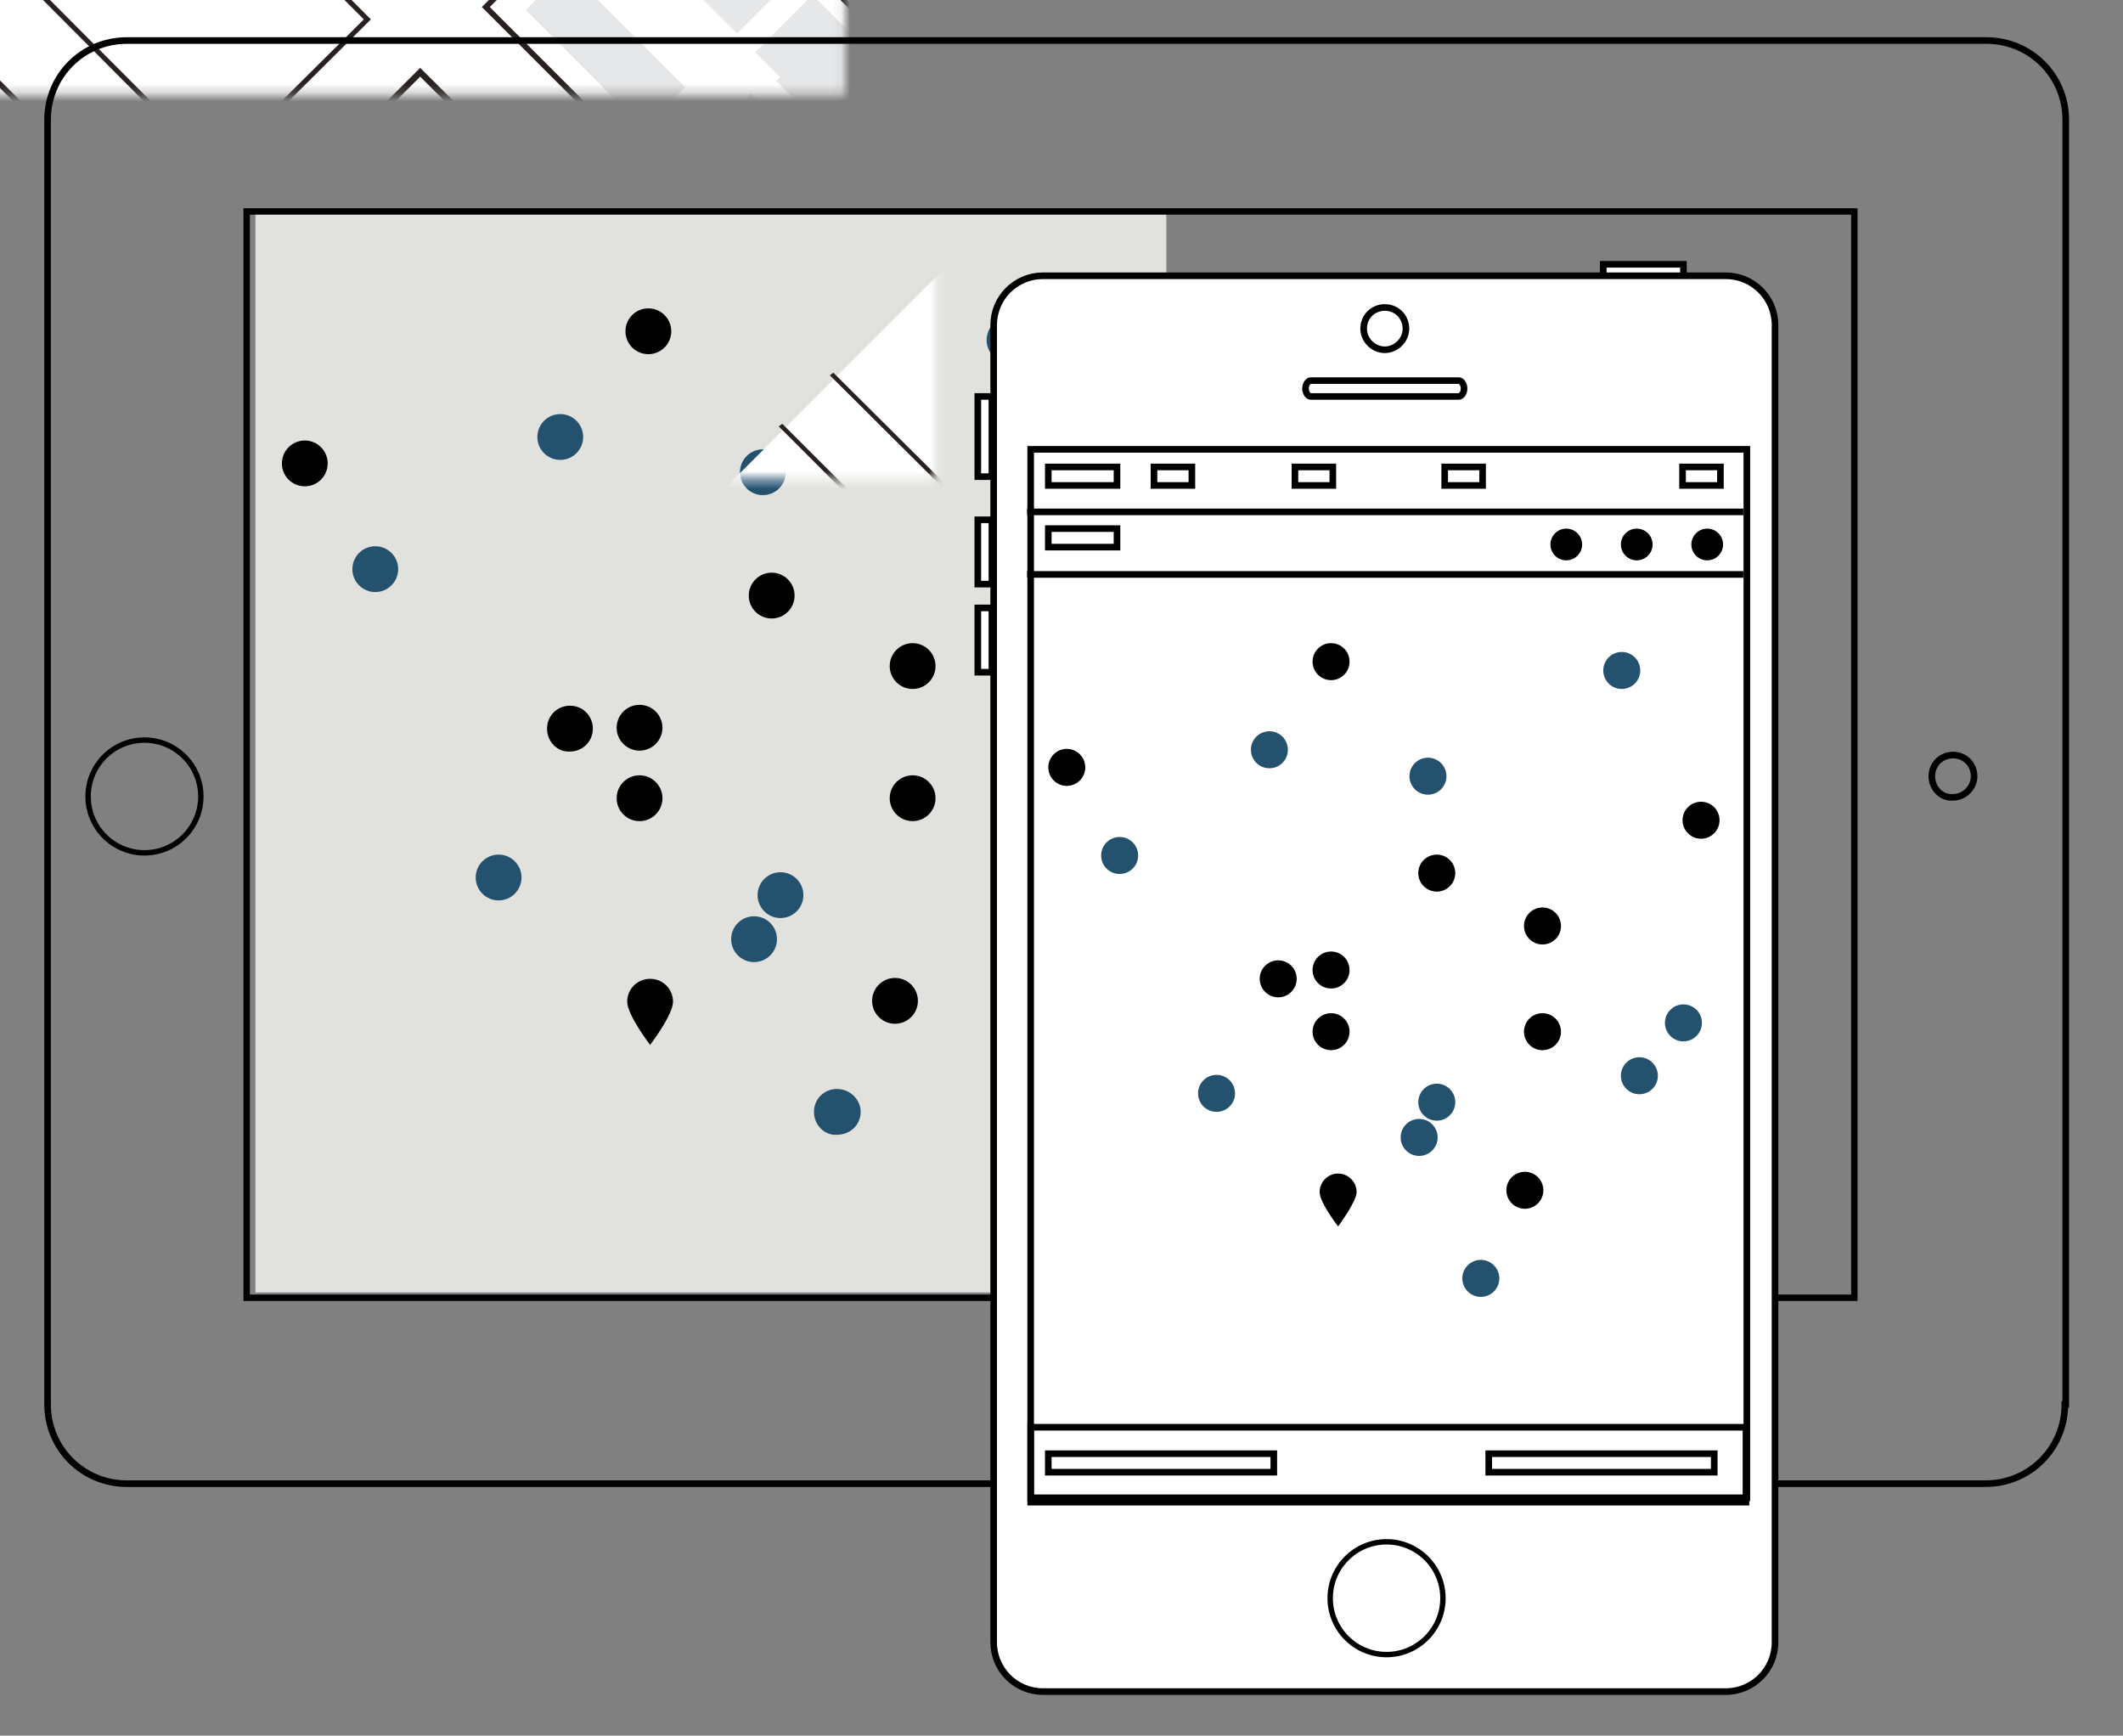 <svg width="241px" height="197px" viewBox="0 0 241 197" version="1.1" xmlns="http://www.w3.org/2000/svg" xmlns:xlink="http://www.w3.org/1999/xlink"><rect x="0" y="0" width="241" height="197" fill="#808080" stroke="none"/><title>app-icon-mobile</title><desc>Created with Sketch.</desc><defs><rect id="a" x="0" y="0" width="182.9" height="122.7"/><rect id="c" x="0" y="0" width="81.2" height="96.4"/></defs><g stroke="none" stroke-width="1" fill="none" fill-rule="evenodd"><g id="Group" transform="translate(5 5)"><g transform="translate(23 19)"><rect id="Rectangle-path" fill="#E1E1DE" x="1" y="0" width="103.4" height="122.7"/><g id="Clipped"><mask id="b" fill="#fff"><use xlink:href="#a"/></mask><g/><g transform="translate(-115 -136)" id="Group" mask="url(#b)"><g id="Group" stroke="none" stroke-width="1" fill="none" fill-rule="evenodd" transform="translate(0 48)"><rect id="Rectangle-path" fill="#fff" transform="rotate(225 152.708 152.651)" x="41.709" y="47.152" width="221.798" height="210.498"/><g transform="translate(39 35)" fill="#28211F"><rect id="Rectangle-path" transform="rotate(44.87 153.757 226.707)" x="153.757" y="225.707" width="0.3" height="2.3"/><rect id="Rectangle-path" transform="rotate(44.716 152.005 224.648)" x="152.005" y="223.648" width="0.3" height="2.3"/><rect id="Rectangle-path" transform="rotate(45 150.866 223.251)" x="150.866" y="222.251" width="0.3" height="2.3"/><rect id="Rectangle-path" transform="rotate(44.87 149.083 221.179)" x="149.083" y="220.179" width="0.3" height="2.3"/><rect id="Rectangle-path" transform="rotate(44.854 147.254 219.089)" x="147.254" y="218.089" width="0.3" height="2.3"/><rect id="Rectangle-path" transform="rotate(44.87 145.45 217.008)" x="145.45" y="216.008" width="0.3" height="2.3"/><rect id="Rectangle-path" transform="rotate(45.284 142.932 215.635)" x="142.932" y="214.635" width="0.3" height="2.3"/><rect id="Rectangle-path" transform="rotate(45.146 141.895 214.277)" x="141.895" y="213.277" width="0.3" height="2.3"/><rect id="Rectangle-path" transform="rotate(44.984 140.079 212.19)" x="140.079" y="211.19" width="0.3" height="2.3"/><rect id="Rectangle-path" transform="rotate(45.446 138.235 210.117)" x="138.235" y="209.117" width="0.3" height="2.3"/><rect id="Rectangle-path" transform="rotate(45.016 136.443 208.019)" x="136.443" y="207.019" width="0.3" height="2.3"/><rect id="Rectangle-path" transform="rotate(45.284 133.924 206.648)" x="133.924" y="205.648" width="0.3" height="2.3"/><rect id="Rectangle-path" transform="rotate(45.13 132.153 204.571)" x="132.153" y="203.571" width="0.3" height="2.3"/><rect id="Rectangle-path" transform="rotate(44.87 131.042 203.195)" x="131.042" y="202.195" width="0.3" height="2.3"/><rect id="Rectangle-path" transform="rotate(45.275 129.271 201.131)" x="129.271" y="200.13" width="0.3" height="2.3"/><rect id="Rectangle-path" transform="rotate(45.3 127.433 199.039)" x="127.433" y="198.039" width="0.3" height="2.3"/><rect id="Rectangle-path" transform="rotate(44.854 124.9 197.654)" x="124.9" y="196.654" width="0.3" height="2.3"/><rect id="Rectangle-path" transform="rotate(45 123.123 195.577)" x="123.123" y="194.577" width="0.3" height="2.3"/><rect id="Rectangle-path" transform="rotate(45.284 122.004 194.205)" x="122.004" y="193.205" width="0.3" height="2.3"/><rect id="Rectangle-path" transform="rotate(45.284 120.187 192.12)" x="120.187" y="191.12" width="0.3" height="2.3"/><rect id="Rectangle-path" transform="rotate(44.854 118.427 190.045)" x="118.427" y="189.045" width="0.3" height="2.3"/><rect id="Rectangle-path" transform="rotate(44.984 115.919 188.671)" x="115.919" y="187.671" width="0.3" height="2.3"/><rect id="Rectangle-path" transform="rotate(45.571 114.122 186.574)" x="114.122" y="185.574" width="0.3" height="2.3"/><rect id="Rectangle-path" transform="rotate(45.425 113.021 185.194)" x="113.021" y="184.194" width="0.3" height="2.3"/><rect id="Rectangle-path" transform="rotate(44.854 111.168 183.122)" x="111.168" y="182.122" width="0.3" height="2.3"/><path d="M108.4,182.4 L108.2,182.2 L109.8,180.6 L110,180.8 L108.4,182.4 Z" id="Shape"/><rect id="Rectangle-path" transform="rotate(44.571 106.888 179.695)" x="106.888" y="178.695" width="0.3" height="2.3"/><rect id="Rectangle-path" transform="rotate(45.292 105.096 177.603)" x="105.096" y="176.603" width="0.3" height="2.3"/><rect id="Rectangle-path" transform="rotate(44.984 103.998 176.224)" x="103.998" y="175.224" width="0.3" height="2.3"/><rect id="Rectangle-path" transform="rotate(45.146 102.191 174.144)" x="102.191" y="173.144" width="0.3" height="2.3"/><rect id="Rectangle-path" transform="rotate(44.725 100.352 172.055)" x="100.352" y="171.055" width="0.3" height="2.3"/><rect id="Rectangle-path" transform="rotate(45.292 97.892 170.697)" x="97.892" y="169.697" width="0.3" height="2.3"/><rect id="Rectangle-path" transform="rotate(45 96.062 168.602)" x="96.062" y="167.602" width="0.3" height="2.3"/><rect id="Rectangle-path" transform="rotate(45.146 93.178 165.155)" x="93.178" y="164.155" width="0.3" height="2.3"/><rect id="Rectangle-path" transform="rotate(45.284 95.184 167.121)" x="95.184" y="166.121" width="0.3" height="2.3"/><rect id="Rectangle-path" transform="rotate(45.13 91.376 163.075)" x="91.376" y="162.075" width="0.3" height="2.3"/><rect id="Rectangle-path" transform="rotate(45.591 88.846 161.717)" x="88.846" y="160.717" width="0.3" height="2.3"/><rect id="Rectangle-path" transform="rotate(44.579 87.012 159.619)" x="87.012" y="158.619" width="0.3" height="2.3"/><rect id="Rectangle-path" transform="rotate(44.854 85.929 158.232)" x="85.929" y="157.232" width="0.3" height="2.3"/><rect id="Rectangle-path" transform="rotate(44.716 84.124 156.156)" x="84.124" y="155.156" width="0.3" height="2.3"/><rect id="Rectangle-path" transform="rotate(45.146 82.347 154.08)" x="82.347" y="153.08" width="0.3" height="2.3"/><rect id="Rectangle-path" transform="rotate(45 79.825 152.701)" x="79.825" y="151.701" width="0.3" height="2.3"/><rect id="Rectangle-path" transform="rotate(45 78.021 150.62)" x="78.021" y="149.62" width="0.3" height="2.3"/><rect id="Rectangle-path" transform="rotate(44.87 76.896 149.237)" x="76.896" y="148.237" width="0.3" height="2.3"/><rect id="Rectangle-path" transform="rotate(45.146 75.142 147.173)" x="75.142" y="146.173" width="0.3" height="2.3"/><rect id="Rectangle-path" transform="rotate(45 73.316 145.083)" x="73.316" y="144.083" width="0.3" height="2.3"/><rect id="Rectangle-path" transform="rotate(44.838 70.801 143.711)" x="70.801" y="142.711" width="0.3" height="2.3"/><rect id="Rectangle-path" transform="rotate(45.146 69.017 141.635)" x="69.017" y="140.635" width="0.3" height="2.3"/><rect id="Rectangle-path" transform="rotate(45 67.904 140.254)" x="67.904" y="139.254" width="0.3" height="2.3"/><rect id="Rectangle-path" transform="rotate(45.275 66.118 138.187)" x="66.118" y="137.187" width="0.3" height="2.3"/><rect id="Rectangle-path" transform="rotate(45 64.314 136.098)" x="64.314" y="135.098" width="0.3" height="2.3"/><rect id="Rectangle-path" transform="rotate(45 61.785 134.717)" x="61.785" y="133.717" width="0.3" height="2.3"/><rect id="Rectangle-path" transform="rotate(44.854 59.965 132.633)" x="59.965" y="131.633" width="0.3" height="2.3"/><rect id="Rectangle-path" transform="rotate(44.854 58.869 131.257)" x="58.869" y="130.257" width="0.3" height="2.3"/><rect id="Rectangle-path" transform="rotate(45.138 57.053 129.174)" x="57.053" y="128.174" width="0.3" height="2.3"/><rect id="Rectangle-path" transform="rotate(44.575 55.274 127.076)" x="55.274" y="126.076" width="0.3" height="2.3"/><rect id="Rectangle-path" transform="rotate(45.146 53.467 125.019)" x="53.467" y="124.019" width="0.3" height="2.3"/><rect id="Rectangle-path" transform="rotate(45 50.976 123.65)" x="50.976" y="122.65" width="0.3" height="2.3"/><rect id="Rectangle-path" transform="rotate(45.146 49.12 121.582)" x="49.12" y="120.582" width="0.3" height="2.3"/><rect id="Rectangle-path" transform="rotate(45.13 48.039 120.215)" x="48.039" y="119.215" width="0.3" height="2.3"/><path d="M212.3,139.3 L179.5,106.6 L190.5,95.6 L190.9,96 L180.3,106.6 L212.3,138.5 L222.9,127.9 L223.3,128.3 L212.3,139.3 Z" id="Shape"/><path d="M187.7,163.9 L155,131.1 L172.6,113.5 L205.4,146.3 L187.7,163.9 L187.7,163.9 Z M155.8,131.1 L187.7,163 L204.4,146.3 L172.5,114.4 L155.8,131.1 L155.8,131.1 Z" id="Shape"/><path d="M149.3,125.5 L116.5,92.7 L134.1,75.1 L166.8,107.9 L149.3,125.5 L149.3,125.5 Z M117.4,92.8 L149.3,124.7 L166,108 L134.1,76 L117.4,92.8 L117.4,92.8 Z" id="Shape"/><path d="M173.9,100.9 L141.1,68.2 L152.1,57.2 L152.5,57.6 L142,68.2 L173.9,100.1 L184.5,89.5 L184.9,89.9 L173.9,100.9 Z" id="Shape"/><path d="M159.4,192.3 L126.6,159.5 L148,138.1 L180.8,170.9 L159.4,192.3 L159.4,192.3 Z M127.4,159.5 L159.3,191.4 L179.8,170.9 L148,139 L127.4,159.5 L127.4,159.5 Z" id="Shape"/><path d="M121,153.9 L94.8,127.7 L94.8,127.6 L91.5,118 L109.7,99.8 L142.5,132.6 L121,153.9 L121,153.9 Z M95.2,127.3 L121,153 L141.5,132.5 L109.6,100.6 L92,118.1 L95.2,127.3 L95.2,127.3 Z" id="Shape"/><path d="M76.1,109 L49.9,82.8 L71.3,61.4 L104.1,94.2 L85.9,112.4 L76.1,109 L76.1,109 Z M50.6,82.7 L76.3,108.4 L85.5,111.6 L103,94.1 L71.1,62.2 L50.6,82.7 L50.6,82.7 Z" id="Shape"/><path d="M135.5,62.6 L102.7,29.8 L113.7,18.8 L114.2,19.2 L103.6,29.8 L135.5,61.7 L146.1,51.1 L146.5,51.5 L135.5,62.6 Z" id="Shape"/><path d="M110.9,87.1 L78.1,54.3 L95.7,36.7 L128.5,69.4 L110.9,87.1 L110.9,87.1 Z M79,54.4 L110.9,86.3 L127.6,69.6 L95.7,37.7 L79,54.4 L79,54.4 Z" id="Shape"/><path d="M230.3,157.4 C226.3,153.3 222.2,149.2 218.1,145.2 L217.9,145 L218.1,144.8 C221.6,141.3 225.3,137.6 228.7,134.2 L229.1,134.6 L218.7,145 L230.7,157 L230.3,157.4 L230.3,157.4 Z" id="Shape"/><path d="M205.8,182 L193.4,169.5 L210.9,152 L223.3,164.4 L222.9,164.8 L210.9,152.8 L194.2,169.5 L206.3,181.6 L205.8,182 Z" id="Shape"/><path d="M177.4,210.3 L165,197.9 L186.4,176.5 L198.8,189 L198.4,189.4 L186.4,177.4 L165.8,197.9 L177.8,209.9 L177.4,210.3 Z" id="Shape"/><path d="M162.4,225.4 L73.1,136.2 L83.9,125.5 L86.7,133.6 L170.4,217.3 L170,217.7 L86.2,133.9 L83.6,126.5 L74,136.2 L162.8,225 L162.4,225.4 Z" id="Shape"/><path d="M67.3,130.7 L5.2,68.5 L5.6,68.1 L67.3,129.9 L77.2,120.1 L69.8,117.5 L12.8,60.5 L13.2,60.1 L70.1,117 L78.2,119.8 L67.3,130.7 Z" id="Shape"/><path d="M44.2,77.1 L19.9,52.8 L20.3,52.4 L44.2,76.3 L64.7,55.7 L41,32 L41.5,31.6 L65.5,55.7 L44.2,77.1 Z" id="Shape"/><path d="M72.5,48.7 L48.5,24.6 L48.9,24.2 L72.5,47.9 L89.3,31.2 L65.7,7.6 L66.1,7.1 L90.1,31.2 L72.5,48.7 Z" id="Shape"/></g><rect id="Rectangle-path" fill="#E6E7E8" transform="rotate(45 188.244 184.551)" x="181.745" y="180.051" width="12.8" height="9.3"/><rect id="Rectangle-path" fill="#E6E7E8" transform="rotate(44.988 167.669 128.565)" x="161.168" y="124.064" width="12.801" height="9.301"/><rect id="Rectangle-path" fill="#E6E7E8" transform="rotate(45 185.091 193.661)" x="174.591" y="191.161" width="20.8" height="4.6"/><rect id="Rectangle-path" fill="#E6E7E8" transform="rotate(45 179.248 198.795)" x="168.749" y="194.795" width="20.8" height="8.2"/><path d="M201.7,209.7 L199.1,212.3 L190.9,204.1 L185.2,209.9 L193.3,218 L199,223.8 L204.8,218 L207.4,215.4 L201.7,209.7 Z" id="Shape" fill="#E6E7E8"/><path d="M222.5,235.2 L219.9,232.6 L228.1,224.4 L222.3,218.6 L214.1,226.8 L208.4,232.5 L214.2,238.3 L216.8,240.9 L222.5,235.2 Z" id="Shape" fill="#E6E7E8"/><path d="M143.2,156.3 L137,150.2 L134.1,153.1 L140.3,159.2 L137.4,162.1 L143.6,168.3 L146.5,165.4 L149.4,162.5 L143.2,156.3 Z" id="Shape" fill="#E6E7E8"/><rect id="Rectangle-path" fill="#E6E7E8" transform="rotate(45 161.81 159.759)" x="159.31" y="153.259" width="5.1" height="13.2"/><rect id="Rectangle-path" fill="#E6E7E8" transform="rotate(45.008 157.859 156.635)" x="153.859" y="150.135" width="8.4" height="13.2"/><rect id="Rectangle-path" fill="#E6E7E8" transform="rotate(45.008 148.82 148.729)" x="141.82" y="141.229" width="13.9" height="14.8"/><rect id="Rectangle-path" fill="#E6E7E8" transform="rotate(45 165.72 164.215)" x="163.22" y="157.715" width="5.1" height="13.2"/><rect id="Rectangle-path" fill="#E6E7E8" transform="rotate(45 155.959 173.716)" x="144.959" y="168.716" width="22.4" height="10.3"/><rect id="Rectangle-path" fill="#E6E7E8" transform="rotate(45.024 171.707 169.797)" x="168.207" y="163.297" width="6.8" height="13.2"/><path d="M121.2,134.4 L127.1,140.3 L124.2,143.2 L118.3,137.3 L115.4,140.2 L109.4,134.2 L112.3,131.3 L115.2,128.4 L121.2,134.4 Z" id="Shape" fill="#E6E7E8"/><rect id="Rectangle-path" fill="#E6E7E8" transform="rotate(224.984 117.461 116.297)" x="114.961" y="109.797" width="4.9" height="13.2"/><rect id="Rectangle-path" fill="#E6E7E8" transform="rotate(224.996 121.974 119.969)" x="117.974" y="113.469" width="8" height="13.201"/><rect id="Rectangle-path" fill="#E6E7E8" transform="rotate(224.992 129.9 128.813)" x="123.401" y="121.313" width="13.4" height="14.8"/><rect id="Rectangle-path" fill="#E6E7E8" transform="rotate(225.016 113.729 111.946)" x="111.229" y="105.446" width="4.9" height="13.2"/><rect id="Rectangle-path" fill="#E6E7E8" transform="rotate(225.008 103.957 121.155)" x="92.957" y="116.155" width="21.5" height="10.3"/><rect id="Rectangle-path" fill="#E6E7E8" transform="rotate(225.012 108.642 106.678)" x="105.142" y="100.178" width="6.5" height="13.201"/><rect id="Rectangle-path" fill="#E6E7E8" transform="rotate(44.992 206.453 200.519)" x="203.953" y="197.02" width="5.1" height="6.6"/><rect id="Rectangle-path" fill="#E6E7E8" transform="rotate(45 211.04 206.103)" x="207.54" y="202.603" width="6.8" height="6.6"/><rect id="Rectangle-path" fill="#E6E7E8" transform="rotate(44.996 153.524 108.853)" x="149.024" y="98.853" width="8.901" height="19.601"/><rect id="Rectangle-path" fill="#E6E7E8" transform="rotate(45.016 152.942 108.559)" x="148.942" y="98.56" width="8.3" height="19.6"/><rect id="Rectangle-path" fill="#E6E7E8" transform="rotate(44.984 173.999 89.318)" x="170.499" y="85.818" width="6.8" height="6.6"/><rect id="Rectangle-path" fill="#E6E7E8" transform="rotate(45 155.586 69.657)" x="146.086" y="66.157" width="19" height="6.6"/><rect id="Rectangle-path" fill="#E6E7E8" transform="rotate(45 172.969 83.816)" x="165.969" y="77.816" width="14" height="11.8"/><rect id="Rectangle-path" fill="#E6E7E8" transform="rotate(45.008 193.974 104.4)" x="186.974" y="98.4" width="14" height="11.8"/><rect id="Rectangle-path" fill="#E6E7E8" transform="rotate(45 211.467 123.011)" x="204.467" y="117.011" width="14" height="11.8"/><rect id="Rectangle-path" fill="#E6E7E8" transform="rotate(45.008 202.839 113.701)" x="195.839" y="110.201" width="14" height="6.6"/><rect id="Rectangle-path" fill="#E6E7E8" transform="rotate(45.008 231.978 142.627)" x="224.978" y="139.127" width="14" height="6.6"/><rect id="Rectangle-path" fill="#E6E7E8" transform="rotate(44.984 249.785 161.143)" x="242.785" y="157.643" width="14" height="6.6"/><path d="M235.1,154.1 L225.2,144.2 L231.6,137.7 L241.6,147.6 L235.1,154.1 Z" id="Shape" fill="#E6E7E8"/><rect id="Rectangle-path" fill="#E6E7E8" transform="rotate(45 245.432 157.355)" x="238.432" y="152.855" width="14" height="9.2"/><rect id="Rectangle-path" fill="#E6E7E8" transform="rotate(45 269.441 181.32)" x="262.441" y="176.82" width="14" height="9.2"/><rect id="Rectangle-path" fill="#E6E7E8" transform="rotate(45 248.26 202.474)" x="241.26" y="192.975" width="14" height="19.2"/><rect id="Rectangle-path" fill="#E6E7E8" transform="rotate(44.992 126.973 90.646)" x="121.973" y="86.646" width="10.4" height="8.1"/><rect id="Rectangle-path" fill="#E6E7E8" transform="rotate(45 145.354 92.824)" x="125.854" y="88.824" width="38.8" height="8.1"/><rect id="Rectangle-path" fill="#E6E7E8" transform="rotate(45 177.188 124.887)" x="166.688" y="120.887" width="20.9" height="8.1"/><rect id="Rectangle-path" fill="#E6E7E8" transform="rotate(45 191.244 138.865)" x="181.745" y="134.865" width="19" height="8.1"/><rect id="Rectangle-path" fill="#E6E7E8" transform="rotate(45 140.14 95.058)" x="133.14" y="85.058" width="13.7" height="19.6"/><rect id="Rectangle-path" fill="#E6E7E8" transform="rotate(45 205.947 169.33)" x="197.947" y="165.33" width="15.8" height="7.9"/><rect id="Rectangle-path" fill="#E6E7E8" transform="rotate(45.008 213.256 161.83)" x="205.256" y="156.33" width="15.8" height="11.2"/><rect id="Rectangle-path" fill="#E6E7E8" transform="rotate(45.008 224.083 170.761)" x="216.583" y="167.261" width="14.7" height="6.8"/><rect id="Rectangle-path" fill="#E6E7E8" transform="rotate(45.012 229.707 185.701)" x="224.707" y="175.701" width="9.601" height="19.601"/><rect id="Rectangle-path" fill="#E6E7E8" transform="rotate(44.992 221.105 186.331)" x="210.605" y="182.831" width="21" height="6.6"/><rect id="Rectangle-path" fill="#E6E7E8" transform="rotate(45.004 183.718 146.156)" x="173.717" y="142.156" width="20.001" height="8.1"/><rect id="Rectangle-path" fill="#E6E7E8" transform="rotate(44.992 168.676 131.157)" x="160.676" y="127.157" width="16.2" height="8.1"/></g><g id="Group" stroke="none" stroke-width="1" fill="none" fill-rule="evenodd" transform="translate(137)"><g id="Shape" fill="#28211F"><path d="M18.9,91.7 L51.6,124.4 L40.6,135.4 L40.2,135 L50.8,124.4 L18.9,92.5 L8.3,103.1 L7.9,102.7 L18.9,91.7 Z" transform="translate(7)"/><path d="M43.4,67.1 L76.2,99.9 L58.6,117.5 L25.8,84.7 L43.4,67.1 L43.4,67.1 Z M75.4,99.9 L43.5,68 L26.8,84.7 L58.7,116.6 L75.4,99.9 L75.4,99.9 Z" transform="translate(7)"/><path d="M81.8,105.5 L114.6,138.3 L97,155.8 L64.2,123 L81.8,105.5 L81.8,105.5 Z M113.8,138.3 L81.9,106.4 L65.2,123.1 L97,155 L113.8,138.3 L113.8,138.3 Z" transform="translate(7)"/><path d="M57.3,130.1 L90,162.8 L79,173.8 L78.6,173.4 L89.2,162.8 L57.3,130.9 L46.7,141.5 L46.3,141.1 L57.3,130.1 Z" transform="translate(7)"/><path d="M110.2,77.2 L136.4,103.4 L136.4,103.5 L139.7,113.1 L121.5,131.3 L88.7,98.5 L110.2,77.2 L110.2,77.2 Z M135.9,103.7 L110.2,78 L89.7,98.5 L121.6,130.4 L139.1,112.9 L135.9,103.7 L135.9,103.7 Z" transform="translate(7)"/><path d="M155.1,122.1 L181.3,148.3 L160,169.7 L127.2,137 L145.4,118.8 L155.1,122.1 L155.1,122.1 Z M180.5,148.3 L154.8,122.6 L145.6,119.4 L128,136.9 L159.9,168.8 L180.5,148.3 L180.5,148.3 Z" transform="translate(7)"/><path d="M95.6,168.5 L128.4,201.2 L117.4,212.2 L117,211.8 L127.6,201.2 L95.6,169.3 L85.1,179.9 L84.6,179.5 L95.6,168.5 Z" transform="translate(7)"/><path d="M120.2,143.9 L152.9,176.6 L135.3,194.2 L102.6,161.5 L120.2,143.9 L120.2,143.9 Z M152.1,176.7 L120.2,144.8 L103.5,161.5 L135.4,193.4 L152.1,176.7 L152.1,176.7 Z" transform="translate(7)"/><path d="M163.8,100.3 L226,162.5 L225.6,162.9 L163.8,101.1 L154,111 L161.3,113.5 L218.4,170.5 L218,171 L161,114 L152.9,111.2 L163.8,100.3 Z" transform="translate(7)"/><path d="M187,154 L211.2,178.2 L210.8,178.6 L187,154.8 L166.4,175.3 L190.1,199 L189.7,199.4 L165.6,175.3 L187,154 Z" transform="translate(7)"/><path d="M158.6,182.3 L182.7,206.4 L182.3,206.8 L158.6,183.1 L141.9,199.9 L165.5,223.5 L165,223.9 L141,199.9 L158.6,182.3 Z" transform="translate(7)"/><path d="M158.3,231.1 L157.9,231.5 C149.9,223.6 141.8,215.5 134,207.7 L123.7,218 L123.3,217.6 C126.7,214.1 130.3,210.5 133.8,207.1 L134,206.9 L134.2,207.1 C142.1,215 150.3,223.2 158.3,231.1 L158.3,231.1 Z" transform="translate(7)"/></g><rect id="Rectangle-path" fill="#E6E7E8" transform="rotate(225 109.803 137.219)" x="103.303" y="132.719" width="12.8" height="9.3"/><path d="M134,109.7 L140.1,115.8 L143,112.9 L136.9,106.8 L139.8,103.9 L133.6,97.7 L130.7,100.6 L127.8,103.5 L134,109.7 Z" id="Shape" fill="#E6E7E8"/><rect id="Rectangle-path" fill="#E6E7E8" transform="rotate(225.008 115.647 106.607)" x="113.147" y="100.107" width="5.1" height="13.2"/><rect id="Rectangle-path" fill="#E6E7E8" transform="rotate(224.992 119.583 109.924)" x="115.583" y="103.424" width="8.4" height="13.2"/><rect id="Rectangle-path" fill="#E6E7E8" transform="rotate(225 128.083 117.324)" x="121.083" y="109.824" width="13.9" height="14.8"/><path d="M155.9,131.6 L150,125.7 L152.9,122.8 L158.8,128.8 L161.7,125.9 L167.7,131.8 L164.8,134.7 L161.9,137.6 L155.9,131.6 Z" id="Shape" fill="#E6E7E8"/><rect id="Rectangle-path" fill="#E6E7E8" transform="rotate(45.032 159.351 149.685)" x="156.851" y="143.185" width="4.9" height="13.2"/><rect id="Rectangle-path" fill="#E6E7E8" transform="rotate(45 156.262 145.806)" x="152.262" y="139.306" width="8" height="13.2"/><rect id="Rectangle-path" fill="#E6E7E8" transform="rotate(45 147.457 136.993)" x="140.957" y="129.493" width="13.4" height="14.8"/><rect id="Rectangle-path" fill="#E6E7E8" transform="rotate(45.016 163.792 153.504)" x="161.293" y="147.004" width="4.9" height="13.2"/><rect id="Rectangle-path" fill="#E6E7E8" transform="rotate(45 173.118 144.178)" x="162.118" y="139.178" width="21.5" height="10.3"/><rect id="Rectangle-path" fill="#E6E7E8" transform="rotate(45 169.595 159.17)" x="166.095" y="152.67" width="6.5" height="13.2"/><rect id="Rectangle-path" fill="#E6E7E8" transform="rotate(224.992 123.263 157.062)" x="118.763" y="147.062" width="8.9" height="19.6"/><rect id="Rectangle-path" fill="#E6E7E8" transform="rotate(224.992 123.845 156.546)" x="119.845" y="146.546" width="8.3" height="19.6"/><rect id="Rectangle-path" fill="#E6E7E8" transform="rotate(225.008 103.016 177.131)" x="99.516" y="173.631" width="6.8" height="6.6"/><rect id="Rectangle-path" fill="#E6E7E8" transform="rotate(225.008 122.091 196.402)" x="112.591" y="192.902" width="19" height="6.6"/><rect id="Rectangle-path" fill="#E6E7E8" transform="rotate(224.992 103.751 182.278)" x="96.751" y="176.278" width="14" height="11.8"/><rect id="Rectangle-path" fill="#E6E7E8" transform="rotate(225.008 83.501 161.562)" x="76.501" y="155.562" width="14" height="11.8"/><rect id="Rectangle-path" fill="#E6E7E8" transform="rotate(225.008 65.984 143.729)" x="58.984" y="137.729" width="14" height="11.8"/><rect id="Rectangle-path" fill="#E6E7E8" transform="rotate(224.992 71.492 155.343)" x="64.492" y="148.343" width="14" height="14.1"/><rect id="Rectangle-path" fill="#E6E7E8" transform="rotate(224.992 45.523 123.642)" x="38.523" y="120.142" width="14" height="6.6"/><rect id="Rectangle-path" fill="#E6E7E8" transform="rotate(225 43.864 119.702)" x="36.864" y="115.202" width="14" height="9.2"/><rect id="Rectangle-path" fill="#E6E7E8" transform="rotate(225 31.892 107.673)" x="24.892" y="103.173" width="14" height="9.2"/><rect id="Rectangle-path" fill="#E6E7E8" transform="rotate(225 149.367 175.226)" x="144.367" y="171.226" width="10.4" height="8.1"/><rect id="Rectangle-path" fill="#E6E7E8" transform="rotate(225 131.298 173.557)" x="111.798" y="169.557" width="38.8" height="8.1"/><rect id="Rectangle-path" fill="#E6E7E8" transform="rotate(225.004 99.451 141.905)" x="88.951" y="137.904" width="20.901" height="8.1"/><rect id="Rectangle-path" fill="#E6E7E8" transform="rotate(225.004 85.395 127.776)" x="75.894" y="123.776" width="19.001" height="8.1"/><rect id="Rectangle-path" fill="#E6E7E8" transform="rotate(225 137.403 170.759)" x="130.403" y="160.759" width="13.7" height="19.6"/><rect id="Rectangle-path" fill="#E6E7E8" transform="rotate(224.992 64.283 103.364)" x="56.283" y="97.864" width="15.8" height="11.2"/><rect id="Rectangle-path" fill="#E6E7E8" transform="rotate(225 93.532 120.815)" x="83.533" y="116.815" width="20" height="8.1"/><rect id="Rectangle-path" fill="#E6E7E8" transform="rotate(224.992 108.567 135.998)" x="100.567" y="131.998" width="16.2" height="8.1"/></g><rect id="Rectangle-path" stroke="none" fill="#E6E7E8" fill-rule="evenodd" transform="rotate(225 161.481 277.893)" x="143.481" y="275.893" width="35.7" height="4.4"/><rect id="Rectangle-path" stroke="none" fill="#E6E7E8" fill-rule="evenodd" transform="rotate(225 183.697 299.857)" x="172.197" y="297.857" width="22.5" height="4.4"/><path d="M150.5,266.9 L155.7,272.2" id="Shape" stroke="#E1E1DE" stroke-width="1.109" fill="none"/><path d="M157.6,274.1 L167.6,284.1" id="Shape" stroke="#E1E1DE" stroke-width="1.109" fill="none"/><path d="M176.7,293.1 L186.6,303.1" id="Shape" stroke="#E1E1DE" stroke-width="1.109" fill="none"/></g></g><circle id="Oval" fill="#23516E" cx="58.6" cy="29.6" r="2.6"/><circle id="Oval" fill="#23516E" cx="35.6" cy="25.6" r="2.6"/><circle id="Oval" fill="#23516E" cx="95.6" cy="65.6" r="2.6"/><circle id="Oval" fill="#23516E" cx="88.6" cy="73.6" r="2.6"/><circle id="Oval" fill="#23516E" cx="57.6" cy="82.6" r="2.6"/><circle id="Oval" fill="#000" cx="73.6" cy="89.6" r="2.6"/><circle id="Oval" fill="#000" cx="44.6" cy="58.6" r="2.6"/><circle id="Oval" fill="#000" cx="44.6" cy="66.6" r="2.6"/><path d="M34.1,58.7 C34.1,57.2 35.3,56.1 36.7,56.1 C38.2,56.1 39.3,57.3 39.3,58.7 C39.3,60.2 38.1,61.3 36.7,61.3 C35.3,61.4 34.1,60.2 34.1,58.7 L34.1,58.7 Z" id="Shape" fill="#000"/><circle id="Oval" fill="#000" cx="59.6" cy="43.6" r="2.6"/><circle id="Oval" fill="#000" cx="75.6" cy="51.6" r="2.6"/><circle id="Oval" fill="#000" cx="75.6" cy="66.6" r="2.6"/><circle id="Oval" fill="#000" cx="98.6" cy="35.6" r="2.6"/><circle id="Oval" fill="#000" cx="45.6" cy="13.6" r="2.6"/><circle id="Oval" fill="#000" cx="6.6" cy="28.6" r="2.6"/><path d="M43.2,89.7 C43.2,88.2 44.4,87.1 45.8,87.1 C47.3,87.1 48.4,88.3 48.4,89.7 C48.4,91.2 45.8,94.6 45.8,94.6 C45.8,94.6 43.2,91.2 43.2,89.7 L43.2,89.7 Z" id="Shape" fill="#000"/><circle id="Oval" fill="#23516E" cx="60.6" cy="77.6" r="2.6"/><circle id="Oval" fill="#23516E" cx="28.6" cy="75.6" r="2.6"/><path d="M64.4,102.2 C64.4,100.7 65.6,99.6 67,99.6 C68.5,99.6 69.7,100.8 69.7,102.2 C69.7,103.7 68.5,104.8 67,104.8 C65.6,104.9 64.4,103.7 64.4,102.2 L64.4,102.2 Z" id="Shape" fill="#23516E"/><circle id="Oval" fill="#23516E" cx="14.6" cy="40.6" r="2.6"/><circle id="Oval" fill="#23516E" cx="86.6" cy="14.6" r="2.6"/></g><path d="M229.4,154.4 C229.4,159.4 225.4,163.4 220.4,163.4 L9.4,163.4 C4.4,163.4 0.4,159.4 0.4,154.4 L0.4,8.6 C0.4,3.6 4.4,-0.4 9.4,-0.4 L220.5,-0.4 C225.5,-0.4 229.5,3.6 229.5,8.6 L229.5,154.4 L229.4,154.4 Z" id="Shape" stroke="#000" stroke-width="0.75"/><rect id="Rectangle-path" stroke="#000" stroke-width="0.726" x="23" y="19" width="182.5" height="123.3"/><circle id="Oval" stroke="#000" stroke-width="0.613" cx="11.4" cy="85.4" r="6.4"/><path d="M214.3,83.1 C214.3,81.7 215.4,80.7 216.7,80.7 C218.1,80.7 219.1,81.8 219.1,83.1 C219.1,84.4 218,85.5 216.7,85.5 C215.4,85.6 214.3,84.5 214.3,83.1 L214.3,83.1 Z" id="Shape" stroke="#000" stroke-width="0.75"/></g><g id="Group" transform="translate(111 30)"><rect id="Rectangle-path" fill="#E1E1DE" x="6" y="35" width="81.2" height="96.4"/><rect id="Rectangle-path" stroke="#000" stroke-width="0.75" fill="#fff" x="0" y="15" width="1.6" height="9.1"/><rect id="Rectangle-path" stroke="#000" stroke-width="0.75" fill="#fff" x="71" y="0" width="9.1" height="1.6"/><rect id="Rectangle-path" stroke="#000" stroke-width="0.75" fill="#fff" x="0" y="29" width="1.6" height="7.3"/><rect id="Rectangle-path" stroke="#000" stroke-width="0.75" fill="#fff" x="0" y="39" width="1.6" height="7.3"/><path d="M90.5,156.4 C90.5,159.5 88,162 84.9,162 L7.4,162 C4.3,162 1.8,159.5 1.8,156.4 L1.8,6.9 C1.8,3.8 4.3,1.3 7.4,1.3 L84.9,1.3 C88,1.3 90.5,3.8 90.5,6.9 L90.5,156.4 L90.5,156.4 Z" id="Shape" stroke="#000" stroke-width="0.75" fill="#fff"/><g transform="translate(6 35)"><mask id="d" fill="#fff"><use xlink:href="#c"/></mask><g/><g transform="translate(-92 -107)" id="Group" mask="url(#d)"><g id="Group" stroke="none" stroke-width="1" fill="none" fill-rule="evenodd" transform="translate(0 38)"><rect id="Rectangle-path" fill="#fff" transform="rotate(225 119.891 120.127)" x="32.892" y="37.627" width="174.198" height="165.298"/><g transform="translate(31 27)" fill="#28211F"><rect id="Rectangle-path" transform="rotate(44.814 116.939 173.925)" x="116.939" y="172.925" width="0.2" height="1.8"/><rect id="Rectangle-path" transform="rotate(45 115.549 173.099)" x="115.549" y="172.099" width="0.2" height="1.8"/><rect id="Rectangle-path" transform="rotate(44.814 114.119 170.858)" x="114.119" y="169.858" width="0.2" height="1.8"/><rect id="Rectangle-path" transform="rotate(45 112.716 170.029)" x="112.716" y="169.029" width="0.2" height="1.8"/><rect id="Rectangle-path" transform="rotate(45.377 111.302 167.756)" x="111.302" y="166.756" width="0.2" height="1.8"/><rect id="Rectangle-path" transform="rotate(45.186 109.894 166.965)" x="109.894" y="165.966" width="0.2" height="1.8"/><rect id="Rectangle-path" transform="rotate(45.357 108.492 166.151)" x="108.492" y="165.151" width="0.2" height="1.8"/><rect id="Rectangle-path" transform="rotate(44.814 107.036 163.893)" x="107.036" y="162.893" width="0.2" height="1.8"/><rect id="Rectangle-path" transform="rotate(45 105.632 163.064)" x="105.632" y="162.064" width="0.2" height="1.8"/><rect id="Rectangle-path" transform="rotate(44.984 104.188 160.817)" x="104.188" y="159.817" width="0.2" height="1.8"/><rect id="Rectangle-path" transform="rotate(45.373 102.806 160.01)" x="102.806" y="159.01" width="0.2" height="1.8"/><rect id="Rectangle-path" transform="rotate(45.186 101.396 157.759)" x="101.396" y="156.759" width="0.2" height="1.8"/><rect id="Rectangle-path" transform="rotate(44.984 99.937 156.92)" x="99.937" y="155.92" width="0.2" height="1.8"/><rect id="Rectangle-path" transform="rotate(44.814 98.525 156.098)" x="98.525" y="155.098" width="0.2" height="1.8"/><rect id="Rectangle-path" transform="rotate(45 97.132 153.857)" x="97.132" y="152.857" width="0.2" height="1.8"/><rect id="Rectangle-path" transform="rotate(45.17 95.722 153.034)" x="95.722" y="152.034" width="0.2" height="1.8"/><rect id="Rectangle-path" transform="rotate(45 94.299 150.788)" x="94.299" y="149.788" width="0.2" height="1.8"/><rect id="Rectangle-path" transform="rotate(45 92.883 149.961)" x="92.883" y="148.961" width="0.2" height="1.8"/><rect id="Rectangle-path" transform="rotate(45 91.466 149.133)" x="91.466" y="148.133" width="0.2" height="1.8"/><rect id="Rectangle-path" transform="rotate(45.357 90.056 146.904)" x="90.056" y="145.904" width="0.2" height="1.8"/><rect id="Rectangle-path" transform="rotate(45.373 88.638 146.078)" x="88.638" y="145.078" width="0.2" height="1.8"/><rect id="Rectangle-path" transform="rotate(44.984 87.19 143.817)" x="87.19" y="142.817" width="0.2" height="1.8"/><rect id="Rectangle-path" transform="rotate(44.623 85.813 142.968)" x="85.813" y="141.968" width="0.2" height="1.8"/><rect id="Rectangle-path" transform="rotate(44.814 84.356 140.752)" x="84.356" y="139.752" width="0.2" height="1.8"/><rect id="Rectangle-path" transform="rotate(45.17 82.951 139.925)" x="82.951" y="138.925" width="0.2" height="1.8"/><rect id="Rectangle-path" transform="rotate(45 81.55 139.099)" x="81.55" y="138.099" width="0.2" height="1.8"/><rect id="Rectangle-path" transform="rotate(45.186 80.169 136.867)" x="80.169" y="135.867" width="0.2" height="1.8"/><rect id="Rectangle-path" transform="rotate(45 78.717 136.03)" x="78.717" y="135.03" width="0.2" height="1.8"/><rect id="Rectangle-path" transform="rotate(45.17 77.297 133.789)" x="77.297" y="132.789" width="0.2" height="1.8"/><rect id="Rectangle-path" transform="rotate(44.984 75.859 132.955)" x="75.859" y="131.955" width="0.2" height="1.8"/><rect id="Rectangle-path" transform="rotate(44.984 73.025 129.886)" x="73.025" y="128.886" width="0.2" height="1.8"/><rect id="Rectangle-path" transform="rotate(45 74.664 132.052)" x="74.664" y="131.052" width="0.2" height="1.8"/><rect id="Rectangle-path" transform="rotate(45 71.634 129.064)" x="71.634" y="128.064" width="0.2" height="1.8"/><rect id="Rectangle-path" transform="rotate(45.186 70.24 126.83)" x="70.24" y="125.83" width="0.2" height="1.8"/><rect id="Rectangle-path" transform="rotate(44.627 68.814 126.01)" x="68.814" y="125.01" width="0.2" height="1.8"/><rect id="Rectangle-path" transform="rotate(45 67.384 123.753)" x="67.384" y="122.753" width="0.2" height="1.8"/><rect id="Rectangle-path" transform="rotate(44.814 65.944 122.925)" x="65.944" y="121.925" width="0.2" height="1.8"/><rect id="Rectangle-path" transform="rotate(45.17 64.534 122.098)" x="64.534" y="121.098" width="0.2" height="1.8"/><rect id="Rectangle-path" transform="rotate(44.984 63.11 119.852)" x="63.11" y="118.852" width="0.2" height="1.8"/><rect id="Rectangle-path" transform="rotate(45 61.717 119.03)" x="61.717" y="118.03" width="0.2" height="1.8"/><rect id="Rectangle-path" transform="rotate(44.984 60.276 116.783)" x="60.276" y="115.783" width="0.2" height="1.8"/><rect id="Rectangle-path" transform="rotate(45.17 58.88 115.962)" x="58.88" y="114.962" width="0.2" height="1.8"/><rect id="Rectangle-path" transform="rotate(45.186 57.486 115.141)" x="57.486" y="114.141" width="0.2" height="1.8"/><rect id="Rectangle-path" transform="rotate(45 56.051 112.891)" x="56.051" y="111.892" width="0.2" height="1.8"/><rect id="Rectangle-path" transform="rotate(45.186 54.653 112.072)" x="54.653" y="111.072" width="0.2" height="1.8"/><rect id="Rectangle-path" transform="rotate(44.643 53.206 109.832)" x="53.206" y="108.832" width="0.2" height="1.8"/><rect id="Rectangle-path" transform="rotate(45.17 51.786 108.994)" x="51.786" y="107.994" width="0.2" height="1.8"/><rect id="Rectangle-path" transform="rotate(45 50.385 106.753)" x="50.385" y="105.753" width="0.2" height="1.8"/><rect id="Rectangle-path" transform="rotate(45 48.968 105.926)" x="48.968" y="104.926" width="0.2" height="1.8"/><rect id="Rectangle-path" transform="rotate(44.814 47.543 105.1)" x="47.543" y="104.1" width="0.2" height="1.8"/><rect id="Rectangle-path" transform="rotate(45 46.134 102.857)" x="46.134" y="101.857" width="0.2" height="1.8"/><rect id="Rectangle-path" transform="rotate(45.186 44.748 102.04)" x="44.748" y="101.04" width="0.2" height="1.8"/><rect id="Rectangle-path" transform="rotate(44.814 43.29 99.789)" x="43.29" y="98.789" width="0.2" height="1.8"/><rect id="Rectangle-path" transform="rotate(45 41.885 98.96)" x="41.885" y="97.96" width="0.2" height="1.8"/><rect id="Rectangle-path" transform="rotate(44.83 40.473 98.136)" x="40.473" y="97.136" width="0.2" height="1.8"/><rect id="Rectangle-path" transform="rotate(45.186 39.03 95.91)" x="39.03" y="94.91" width="0.2" height="1.8"/><rect id="Rectangle-path" transform="rotate(44.814 37.594 95.077)" x="37.594" y="94.077" width="0.2" height="1.8"/><rect id="Rectangle-path" transform="rotate(44.984 36.163 92.83)" x="36.163" y="91.83" width="0.2" height="1.8"/><rect id="Rectangle-path" transform="rotate(45 34.77 92.008)" x="34.77" y="91.008" width="0.2" height="1.8"/><rect id="Rectangle-path" transform="rotate(45 33.353 89.766)" x="33.353" y="88.767" width="0.2" height="1.8"/><rect id="Rectangle-path" transform="rotate(44.619 31.956 88.955)" x="31.956" y="87.955" width="0.2" height="1.8"/><rect id="Rectangle-path" transform="rotate(44.814 30.501 88.109)" x="30.501" y="87.109" width="0.2" height="1.8"/><rect id="Rectangle-path" transform="rotate(45.186 29.114 85.875)" x="29.114" y="84.875" width="0.2" height="1.8"/><rect id="Rectangle-path" transform="rotate(45.17 27.682 85.044)" x="27.682" y="84.044" width="0.2" height="1.8"/><rect id="Rectangle-path" transform="rotate(45.186 26.291 82.808)" x="26.291" y="81.808" width="0.2" height="1.8"/><rect id="Rectangle-path" transform="rotate(44.814 24.833 81.972)" x="24.833" y="80.972" width="0.2" height="1.8"/><rect id="Rectangle-path" transform="rotate(44.984 22.707 80.434)" x="22.707" y="79.434" width="0.2" height="1.8"/><rect id="Rectangle-path" transform="rotate(44.984 21.998 78.899)" x="21.998" y="77.899" width="0.2" height="1.8"/><rect id="Rectangle-path" transform="rotate(45 20.604 78.077)" x="20.604" y="77.077" width="0.2" height="1.8"/><rect id="Rectangle-path" transform="rotate(45 19.187 75.835)" x="19.187" y="74.835" width="0.2" height="1.8"/><rect id="Rectangle-path" transform="rotate(45.17 17.766 75.009)" x="17.766" y="74.009" width="0.2" height="1.8"/><rect id="Rectangle-path" transform="rotate(45.17 16.343 72.765)" x="16.343" y="71.765" width="0.2" height="1.8"/><rect id="Rectangle-path" transform="rotate(45 14.938 71.939)" x="14.938" y="70.939" width="0.2" height="1.8"/><rect id="Rectangle-path" transform="rotate(45 13.521 71.111)" x="13.521" y="70.111" width="0.2" height="1.8"/><rect id="Rectangle-path" transform="rotate(44.814 12.094 68.87)" x="12.094" y="67.87" width="0.2" height="1.8"/><rect id="Rectangle-path" transform="rotate(45 10.688 68.042)" x="10.688" y="67.042" width="0.2" height="1.8"/><rect id="Rectangle-path" transform="rotate(44.984 9.249 65.796)" x="9.249" y="64.796" width="0.2" height="1.8"/><rect id="Rectangle-path" transform="rotate(45.547 7.857 64.961)" x="7.857" y="63.961" width="0.2" height="1.8"/><rect id="Rectangle-path" transform="rotate(45 5.731 63.439)" x="5.731" y="62.439" width="0.2" height="1.8"/><rect id="Rectangle-path" transform="rotate(45.17 5.009 61.903)" x="5.009" y="60.903" width="0.2" height="1.8"/><rect id="Rectangle-path" transform="rotate(45.186 3.611 61.081)" x="3.611" y="60.081" width="0.2" height="1.8"/><rect id="Rectangle-path" transform="rotate(45 2.188 58.836)" x="2.188" y="57.836" width="0.2" height="1.8"/><rect id="Rectangle-path" transform="rotate(45.357 .754 58.013)" x="0.754" y="57.013" width="0.2" height="1.8"/><path d="M166.9,109.6 L141.2,83.9 L149.8,75.3 L150.1,75.6 L141.8,83.9 L166.9,109 L175.2,100.7 L175.5,101 L166.9,109.6 Z" id="Shape"/><path d="M147.6,128.9 L121.9,103.2 L135.7,89.4 L161.4,115.1 L147.6,128.9 L147.6,128.9 Z M122.5,103.2 L147.6,128.3 L160.8,115.1 L135.7,90 L122.5,103.2 L122.5,103.2 Z" id="Shape"/><path d="M117.5,98.8 L91.8,73.1 L105.6,59.3 L131.3,85 L117.5,98.8 L117.5,98.8 Z M92.4,73.1 L117.5,98.2 L130.7,85 L105.6,59.9 L92.4,73.1 L92.4,73.1 Z" id="Shape"/><path d="M136.7,79.5 L111,53.8 L119.7,45.1 L120,45.5 L111.7,53.8 L136.7,78.9 L145.1,70.5 L145.4,70.9 L136.7,79.5 Z" id="Shape"/><path d="M125.3,151.2 L99.6,125.5 L116.4,108.7 L142.1,134.4 L125.3,151.2 L125.3,151.2 Z M100.3,125.5 L125.4,150.6 L141.5,134.5 L116.4,109.4 L100.3,125.5 L100.3,125.5 Z" id="Shape"/><path d="M95.2,121.1 L74.6,100.5 L72,93 L86.3,78.7 L112,104.4 L95.2,121.1 L95.2,121.1 Z M75,100.2 L95.2,120.4 L111.3,104.3 L86.2,79.2 L72.5,93 L75,100.2 L75,100.2 Z" id="Shape"/><path d="M59.9,85.8 L39.3,65.2 L56.1,48.4 L81.8,74.1 L67.5,88.4 L59.9,85.8 L59.9,85.8 Z M40,65.2 L60.2,85.4 L67.4,87.9 L81.2,74.1 L56.1,49 L40,65.2 L40,65.2 Z" id="Shape"/><path d="M106.6,49.3 L80.9,23.6 L89.5,15 L89.8,15.3 L81.5,23.6 L106.6,48.7 L114.9,40.4 L115.2,40.7 L106.6,49.3 Z" id="Shape"/><path d="M87.3,68.6 L61.6,42.9 L75.4,29.1 L101.1,54.8 L87.3,68.6 L87.3,68.6 Z M62.2,42.9 L87.3,68 L100.5,54.8 L75.4,29.7 L62.2,42.9 L62.2,42.9 Z" id="Shape"/><path d="M181.1,123.8 C178,120.6 174.7,117.3 171.5,114.2 L171.3,114 L171.5,113.8 L179.9,105.4 L180.2,105.7 C177.6,108.3 174.7,111.2 172,113.9 C175.1,117 178.3,120.2 181.4,123.4 L181.1,123.8 L181.1,123.8 Z" id="Shape"/><path d="M161.8,143.2 L152,133.4 L165.8,119.6 L175.6,129.3 L175.3,129.6 L165.8,120.2 L152.7,133.4 L162.2,142.9 L161.8,143.2 Z" id="Shape"/><path d="M139.5,165.4 L129.8,155.6 L146.5,138.9 L156.3,148.7 L156,149 L146.5,139.5 L130.4,155.6 L139.8,165.1 L139.5,165.4 Z" id="Shape"/><path d="M127.7,177.2 L57.6,107.2 L66.1,98.7 L68.3,105.1 L134,170.9 L133.7,171.2 L67.9,105.4 L65.9,99.6 L58.3,107.2 L128,176.9 L127.7,177.2 Z" id="Shape"/><path d="M53.1,102.9 L4.3,54.1 L4.6,53.7 L53.1,102.2 L60.8,94.5 L55,92.5 L10.2,47.7 L10.5,47.4 L55.3,92.1 L61.6,94.3 L53.1,102.9 Z" id="Shape"/><path d="M34.9,60.8 L15.8,41.7 L16.2,41.4 L34.9,60.1 L51,44 L32.4,25.4 L32.8,25.1 L51.7,44 L34.9,60.8 Z" id="Shape"/><path d="M57.2,38.5 L38.2,19.6 L38.6,19.3 L57.2,37.8 L70.3,24.7 L51.8,6.2 L52.1,5.8 L71,24.7 L57.2,38.5 Z" id="Shape"/><path d="M57.4,0.2 L57.7,-0.1 C64,6.1 70.3,12.5 76.5,18.6 C79.2,15.9 82,13.1 84.6,10.5 L84.9,10.8 L76.6,19.1 L76.4,19.3 L76.2,19.1 C70.1,12.8 63.7,6.4 57.4,0.2 L57.4,0.2 Z" id="Shape"/></g><rect id="Rectangle-path" fill="#E6E7E8" transform="rotate(45.004 148.053 144.194)" x="143.053" y="140.694" width="10.001" height="7.3"/><rect id="Rectangle-path" fill="#E6E7E8" transform="rotate(44.992 132.283 100.493)" x="127.283" y="96.993" width="10" height="7.3"/><rect id="Rectangle-path" fill="#E6E7E8" transform="rotate(45 145.532 151.865)" x="137.532" y="149.865" width="16.3" height="3.6"/><rect id="Rectangle-path" fill="#E6E7E8" transform="rotate(45 141.659 156.169)" x="133.659" y="153.169" width="16.3" height="6.4"/><path d="M158.9,164.4 L156.9,166.4 L150.5,160 L146,164.6 L152.4,171 L156.9,175.5 L161.4,170.9 L163.4,168.9 L158.9,164.4 Z" id="Shape" fill="#E6E7E8"/><path d="M175.3,184.4 L173.3,182.4 L179.7,176 L175.1,171.4 L168.7,177.8 L164.2,182.3 L168.8,186.9 L170.8,188.9 L175.3,184.4 Z" id="Shape" fill="#E6E7E8"/><path d="M113,122.5 L108.2,117.7 L105.9,120 L110.7,124.8 L108.5,127.1 L113.3,131.9 L115.6,129.7 L117.9,127.4 L113,122.5 Z" id="Shape" fill="#E6E7E8"/><rect id="Rectangle-path" fill="#E6E7E8" transform="rotate(45 127.365 124.922)" x="125.365" y="119.922" width="4" height="10.4"/><rect id="Rectangle-path" fill="#E6E7E8" transform="rotate(45 124.906 122.193)" x="121.406" y="117.193" width="6.6" height="10.4"/><rect id="Rectangle-path" fill="#E6E7E8" transform="rotate(45.004 116.935 116.976)" x="111.435" y="110.976" width="10.901" height="11.601"/><rect id="Rectangle-path" fill="#E6E7E8" transform="rotate(44.992 130.956 129.076)" x="128.956" y="124.076" width="4" height="10.4"/><rect id="Rectangle-path" fill="#E6E7E8" transform="rotate(45 123.944 136.536)" x="114.944" y="132.536" width="17.6" height="8.1"/><rect id="Rectangle-path" fill="#E6E7E8" transform="rotate(45 134.78 132.659)" x="132.28" y="127.659" width="5.3" height="10.4"/><path d="M95.8,105.3 L100.4,109.9 L98.1,112.2 L93.5,107.5 L91.2,109.8 L86.5,105.1 L88.8,102.9 L91.1,100.6 L95.8,105.3 Z" id="Shape" fill="#E6E7E8"/><rect id="Rectangle-path" fill="#E6E7E8" transform="rotate(224.992 93.131 91.683)" x="91.131" y="86.683" width="3.9" height="10.4"/><rect id="Rectangle-path" fill="#E6E7E8" transform="rotate(224.992 95.784 93.949)" x="92.784" y="88.949" width="6.3" height="10.4"/><rect id="Rectangle-path" fill="#E6E7E8" transform="rotate(224.996 101.572 100.455)" x="96.071" y="94.454" width="10.501" height="11.601"/><rect id="Rectangle-path" fill="#E6E7E8" transform="rotate(225 89.617 87.509)" x="87.617" y="82.509" width="3.9" height="10.4"/><rect id="Rectangle-path" fill="#E6E7E8" transform="rotate(225.008 82.221 95.652)" x="73.721" y="91.652" width="16.9" height="8.1"/><rect id="Rectangle-path" fill="#E6E7E8" transform="rotate(225 85.966 83.854)" x="83.466" y="78.854" width="5.1" height="10.4"/><rect id="Rectangle-path" fill="#E6E7E8" transform="rotate(45 162.664 157.613)" x="160.664" y="155.113" width="4" height="5.2"/><rect id="Rectangle-path" fill="#E6E7E8" transform="rotate(44.992 166.482 161.195)" x="163.982" y="158.695" width="5.3" height="5.2"/><rect id="Rectangle-path" fill="#E6E7E8" transform="rotate(44.992 121.322 85.587)" x="117.822" y="78.087" width="7" height="15.4"/><rect id="Rectangle-path" fill="#E6E7E8" transform="rotate(45.008 121.814 84.95)" x="118.314" y="77.45" width="6.5" height="15.4"/><rect id="Rectangle-path" fill="#E6E7E8" transform="rotate(44.992 137.52 69.438)" x="135.02" y="66.938" width="5.3" height="5.2"/><rect id="Rectangle-path" fill="#E6E7E8" transform="rotate(45 122.532 54.443)" x="115.032" y="51.943" width="14.9" height="5.2"/><rect id="Rectangle-path" fill="#E6E7E8" transform="rotate(45 136.583 65.465)" x="131.083" y="60.965" width="11" height="9.3"/><rect id="Rectangle-path" fill="#E6E7E8" transform="rotate(45.008 152.51 81.49)" x="147.01" y="76.99" width="11" height="9.3"/><rect id="Rectangle-path" fill="#E6E7E8" transform="rotate(45 166.832 95.362)" x="161.332" y="90.862" width="11" height="9.3"/><rect id="Rectangle-path" fill="#E6E7E8" transform="rotate(45.008 159.769 88.423)" x="154.269" y="85.923" width="11" height="5.2"/><rect id="Rectangle-path" fill="#E6E7E8" transform="rotate(45 182.713 111.464)" x="177.213" y="108.964" width="11" height="5.2"/><rect id="Rectangle-path" fill="#E6E7E8" transform="rotate(44.992 197.195 126.668)" x="191.695" y="124.168" width="11" height="5.2"/><rect id="Rectangle-path" fill="#E6E7E8" transform="rotate(44.996 183.467 114.254)" x="177.967" y="110.753" width="11.001" height="7.2"/><rect id="Rectangle-path" fill="#E6E7E8" transform="rotate(44.996 193.609 123.782)" x="188.108" y="120.282" width="11.001" height="7.2"/><rect id="Rectangle-path" fill="#E6E7E8" transform="rotate(45.008 212.493 142.781)" x="206.993" y="139.281" width="11" height="7.2"/><rect id="Rectangle-path" fill="#E6E7E8" transform="rotate(45.004 195.804 158.724)" x="190.304" y="151.223" width="11.001" height="15.101"/><rect id="Rectangle-path" fill="#E6E7E8" transform="rotate(45.008 100.889 71.268)" x="96.889" y="68.268" width="8.1" height="6.4"/><rect id="Rectangle-path" fill="#E6E7E8" transform="rotate(45 115.731 72.558)" x="100.231" y="69.558" width="30.5" height="6.4"/><rect id="Rectangle-path" fill="#E6E7E8" transform="rotate(45 140.393 97.203)" x="132.393" y="94.203" width="16.4" height="6.4"/><rect id="Rectangle-path" fill="#E6E7E8" transform="rotate(45 151.759 108.54)" x="144.259" y="105.54" width="15" height="6.4"/><rect id="Rectangle-path" fill="#E6E7E8" transform="rotate(44.996 110.521 74.53)" x="105.02" y="67.03" width="10.801" height="15.401"/><rect id="Rectangle-path" fill="#E6E7E8" transform="rotate(45 162.379 132.151)" x="156.379" y="129.151" width="12.4" height="6.2"/><rect id="Rectangle-path" fill="#E6E7E8" transform="rotate(45.008 166.789 126.892)" x="160.789" y="122.392" width="12.4" height="8.8"/><rect id="Rectangle-path" fill="#E6E7E8" transform="rotate(45 176.761 133.84)" x="170.761" y="131.34" width="11.6" height="5.4"/><rect id="Rectangle-path" fill="#E6E7E8" transform="rotate(45.008 181.715 145.895)" x="177.715" y="138.395" width="7.6" height="15.4"/><rect id="Rectangle-path" fill="#E6E7E8" transform="rotate(44.992 174.732 145.568)" x="166.232" y="143.068" width="16.5" height="5.2"/><rect id="Rectangle-path" fill="#E6E7E8" transform="rotate(45 145.106 114.166)" x="137.106" y="111.166" width="15.7" height="6.4"/><rect id="Rectangle-path" fill="#E6E7E8" transform="rotate(45 133.565 102.447)" x="127.065" y="99.447" width="12.7" height="6.4"/></g><g stroke="none" stroke-width="1" fill="none" fill-rule="evenodd" transform="translate(108)"><g transform="translate(6)" fill="#28211F"><rect id="Rectangle-path" transform="rotate(225.016 98.665 41.826)" x="98.665" y="40.826" width="0.2" height="1.8"/><rect id="Rectangle-path" transform="rotate(225.17 99.394 43.121)" x="99.394" y="42.121" width="0.2" height="1.8"/><rect id="Rectangle-path" transform="rotate(224.267 101.517 44.409)" x="101.517" y="43.409" width="0.2" height="1.8"/><path d="M14.5,72.1 L40.2,97.8 L31.5,106.4 L31.2,106.1 L39.5,97.8 L14.5,72.7 L6.1,81 L5.8,80.7 L14.5,72.1 Z" id="Shape"/><path d="M33.8,52.8 L59.5,78.5 L45.7,92.3 L20,66.6 L33.8,52.8 L33.8,52.8 Z M58.8,78.5 L33.7,53.4 L20.5,66.6 L45.6,91.7 L58.8,78.5 L58.8,78.5 Z" id="Shape"/><path d="M63.9,82.9 L89.6,108.6 L75.8,122.4 L50.1,96.7 L63.9,82.9 L63.9,82.9 Z M89,108.6 L63.9,83.5 L50.7,96.7 L75.8,121.8 L89,108.6 L89,108.6 Z" id="Shape"/><path d="M44.6,102.2 L70.3,127.9 L61.7,136.6 L61.4,136.2 L69.7,127.9 L44.6,102.8 L36.3,111.2 L36,110.8 L44.6,102.2 Z" id="Shape"/><path d="M56,30.5 L81.7,56.2 L65,73 L39.3,47.3 L56,30.5 L56,30.5 Z M81.1,56.2 L56,31.1 L39.9,47.2 L65,72.3 L81.1,56.2 L81.1,56.2 Z" id="Shape"/><path d="M86.2,60.6 L106.8,81.2 L109.4,88.7 L95.1,103 L69.4,77.3 L86.2,60.6 L86.2,60.6 Z M106.4,81.5 L86.2,61.3 L70,77.4 L95.1,102.5 L108.9,88.7 L106.4,81.5 L106.4,81.5 Z" id="Shape"/><path d="M121.4,95.9 L142,116.5 L125.2,133.3 L99.5,107.6 L113.8,93.3 L121.4,95.9 L121.4,95.9 Z M141.4,116.5 L121.2,96.3 L114,93.8 L100.2,107.6 L125.3,132.7 L141.4,116.5 L141.4,116.5 Z" id="Shape"/><path d="M74.8,132.4 L100.5,158.1 L91.8,166.7 L91.5,166.4 L99.8,158.1 L74.8,133 L66.4,141.3 L66.1,141 L74.8,132.4 Z" id="Shape"/><path d="M94.1,113.1 L119.8,138.8 L106,152.6 L80.3,126.9 L94.1,113.1 L94.1,113.1 Z M119.1,138.8 L94,113.7 L80.8,126.9 L105.9,152 L119.1,138.8 L119.1,138.8 Z" id="Shape"/><path d="M0.3,57.9 C3.4,61.1 6.7,64.4 9.9,67.5 L10.1,67.7 L9.9,67.9 C7.2,70.6 4.2,73.6 1.5,76.3 L1.2,76 C3.9,73.4 6.7,70.5 9.4,67.8 C6.3,64.7 3.1,61.5 -5.68434189e-14,58.3 L0.3,57.9 L0.3,57.9 Z" id="Shape"/><path d="M19.5,38.5 L29.3,48.3 L15.5,62.1 L5.8,52.4 L6.1,52.1 L15.5,61.5 L28.7,48.3 L19.2,38.8 L19.5,38.5 Z" id="Shape"/><path d="M41.8,16.3 L51.6,26.1 L34.8,42.8 L25,33 L25.3,32.7 L34.8,42.2 L50.9,26.1 L41.5,16.6 L41.8,16.3 Z" id="Shape"/><path d="M53.7,4.5 L123.7,74.5 L115.3,83 L113.1,76.6 L47.3,10.8 L47.6,10.5 L113.5,76.3 L115.5,82.1 L123.1,74.5 L53.3,4.8 L53.7,4.5 Z" id="Shape"/><path d="M124,181.5 L123.7,181.8 C117.4,175.6 111.1,169.2 104.9,163.1 L96.8,171.2 L96.5,170.9 L104.8,162.6 L105,162.4 L105.2,162.6 C111.2,168.9 117.7,175.3 124,181.5 L124,181.5 Z" id="Shape"/></g><rect id="Rectangle-path" fill="#E6E7E8" transform="rotate(225 69.996 64.095)" x="64.996" y="60.595" width="10" height="7.3"/><rect id="Rectangle-path" fill="#E6E7E8" transform="rotate(225.004 86.106 108.241)" x="81.106" y="104.74" width="10.001" height="7.3"/><rect id="Rectangle-path" fill="#E6E7E8" transform="rotate(225 73.234 57.168)" x="65.234" y="55.168" width="16.3" height="3.6"/><rect id="Rectangle-path" fill="#E6E7E8" transform="rotate(225.008 76.565 52.863)" x="68.565" y="49.863" width="16.3" height="6.4"/><path d="M59.4,44.3 L61.4,42.3 L67.8,48.7 L72.4,44.1 L66,37.7 L61.5,33.2 L56.9,37.8 L54.9,39.8 L59.4,44.3 Z" id="Shape" fill="#E6E7E8"/><path d="M105.4,86.2 L110.2,91 L112.5,88.7 L107.6,83.9 L109.9,81.6 L105,76.8 L102.8,79 L100.5,81.3 L105.4,86.2 Z" id="Shape" fill="#E6E7E8"/><rect id="Rectangle-path" fill="#E6E7E8" transform="rotate(225 90.924 83.597)" x="88.924" y="78.597" width="4" height="10.4"/><rect id="Rectangle-path" fill="#E6E7E8" transform="rotate(224.992 93.36 85.77)" x="89.86" y="80.77" width="6.6" height="10.4"/><rect id="Rectangle-path" fill="#E6E7E8" transform="rotate(224.996 101.175 91.634)" x="95.674" y="85.634" width="10.901" height="11.601"/><rect id="Rectangle-path" fill="#E6E7E8" transform="rotate(225 87.315 79.099)" x="85.315" y="74.099" width="4" height="10.4"/><rect id="Rectangle-path" fill="#E6E7E8" transform="rotate(225 94.721 72.828)" x="85.721" y="68.828" width="17.6" height="8.1"/><rect id="Rectangle-path" fill="#E6E7E8" transform="rotate(225 82.803 75.779)" x="80.303" y="70.779" width="5.3" height="10.4"/><rect id="Rectangle-path" fill="#E6E7E8" transform="rotate(224.992 55.414 51.349)" x="53.414" y="48.849" width="4" height="5.2"/><rect id="Rectangle-path" fill="#E6E7E8" transform="rotate(224.992 51.58 47.323)" x="49.08" y="44.823" width="5.3" height="5.2"/><rect id="Rectangle-path" fill="#E6E7E8" transform="rotate(224.992 96.86 123.02)" x="93.36" y="115.52" width="7" height="15.4"/><rect id="Rectangle-path" fill="#E6E7E8" transform="rotate(224.988 97.003 123.405)" x="93.503" y="115.905" width="6.5" height="15.401"/><rect id="Rectangle-path" fill="#E6E7E8" transform="rotate(225.008 81.194 139.207)" x="78.694" y="136.707" width="5.3" height="5.2"/><rect id="Rectangle-path" fill="#E6E7E8" transform="rotate(225.008 96.221 154.227)" x="88.721" y="151.727" width="14.9" height="5.2"/><rect id="Rectangle-path" fill="#E6E7E8" transform="rotate(225 82.247 143.046)" x="76.747" y="138.546" width="11" height="9.3"/><rect id="Rectangle-path" fill="#E6E7E8" transform="rotate(225.004 66.315 127.155)" x="60.815" y="122.654" width="11.001" height="9.301"/><rect id="Rectangle-path" fill="#E6E7E8" transform="rotate(225 51.261 113.151)" x="45.761" y="108.651" width="11" height="9.3"/><rect id="Rectangle-path" fill="#E6E7E8" transform="rotate(224.992 56.938 121.66)" x="51.438" y="116.16" width="11" height="11.1"/><rect id="Rectangle-path" fill="#E6E7E8" transform="rotate(225 35.566 97.521)" x="30.066" y="95.021" width="11" height="5.2"/><rect id="Rectangle-path" fill="#E6E7E8" transform="rotate(225.004 21.036 82.266)" x="15.536" y="79.766" width="11.001" height="5.2"/><rect id="Rectangle-path" fill="#E6E7E8" transform="rotate(224.996 34.635 94.29)" x="29.134" y="90.79" width="11.001" height="7.2"/><rect id="Rectangle-path" fill="#E6E7E8" transform="rotate(225 24.496 84.987)" x="18.996" y="81.487" width="11" height="7.2"/><rect id="Rectangle-path" fill="#E6E7E8" transform="rotate(225 6.305 65.525)" x="0.805" y="62.026" width="11" height="7.2"/><rect id="Rectangle-path" fill="#E6E7E8" transform="rotate(225 23.056 50.2)" x="17.557" y="42.7" width="11" height="15.1"/><rect id="Rectangle-path" fill="#E6E7E8" transform="rotate(225 103.274 136.216)" x="87.774" y="133.216" width="30.5" height="6.4"/><rect id="Rectangle-path" fill="#E6E7E8" transform="rotate(225 78.587 111.561)" x="70.587" y="108.562" width="16.4" height="6.4"/><rect id="Rectangle-path" fill="#E6E7E8" transform="rotate(225 67.222 100.121)" x="59.722" y="97.121" width="15" height="6.4"/><rect id="Rectangle-path" fill="#E6E7E8" transform="rotate(225.004 107.613 133.443)" x="102.113" y="125.942" width="10.801" height="15.401"/><rect id="Rectangle-path" fill="#E6E7E8" transform="rotate(224.992 56.476 76.537)" x="50.476" y="73.537" width="12.4" height="6.2"/><rect id="Rectangle-path" fill="#E6E7E8" transform="rotate(225 50.385 81.799)" x="44.385" y="77.299" width="12.4" height="8.8"/><rect id="Rectangle-path" fill="#E6E7E8" transform="rotate(224.992 41.925 75.196)" x="35.925" y="72.696" width="11.6" height="5.4"/><rect id="Rectangle-path" fill="#E6E7E8" transform="rotate(225.008 37.111 63.139)" x="33.111" y="55.639" width="7.6" height="15.4"/><rect id="Rectangle-path" fill="#E6E7E8" transform="rotate(225.008 43.085 62.773)" x="34.585" y="60.273" width="16.5" height="5.2"/><rect id="Rectangle-path" fill="#E6E7E8" transform="rotate(225 72.84 94.552)" x="64.84" y="91.552" width="15.7" height="6.4"/><rect id="Rectangle-path" fill="#E6E7E8" transform="rotate(225 85.004 106.516)" x="78.504" y="103.516" width="12.7" height="6.4"/></g><rect id="Rectangle-path" stroke="none" fill="#E6E7E8" fill-rule="evenodd" transform="rotate(225 127.679 217.665)" x="113.679" y="215.665" width="28" height="3.5"/><rect id="Rectangle-path" stroke="none" fill="#E6E7E8" fill-rule="evenodd" transform="rotate(225 144.815 235.015)" x="135.815" y="233.015" width="17.7" height="3.5"/><path d="M118.7,209.7 L122.9,213.8" id="Shape" stroke="#E1E1DE" stroke-width="0.871" fill="none"/><path d="M124.3,215.3 L132.2,223.1" id="Shape" stroke="#E1E1DE" stroke-width="0.871" fill="none"/><path d="M139.3,230.2 L147.1,238.1" id="Shape" stroke="#E1E1DE" stroke-width="0.871" fill="none"/></g></g><rect id="Rectangle-path" stroke="#000" stroke-width="0.75" x="6" y="132" width="81.2" height="8.5"/><rect id="Rectangle-path" stroke="#000" stroke-width="0.75" x="6" y="21" width="81.3" height="119"/><rect id="Rectangle-path" stroke="#000" stroke-width="0.75" x="8" y="23" width="7.8" height="2.1"/><rect id="Rectangle-path" stroke="#000" stroke-width="0.75" x="8" y="30" width="7.8" height="2.1"/><rect id="Rectangle-path" stroke="#000" stroke-width="0.75" x="8" y="135" width="25.6" height="2.1"/><rect id="Rectangle-path" stroke="#000" stroke-width="0.75" x="58" y="135" width="25.6" height="2.1"/><rect id="Rectangle-path" stroke="#000" stroke-width="0.75" x="20" y="23" width="4.3" height="2.1"/><rect id="Rectangle-path" stroke="#000" stroke-width="0.75" x="53" y="23" width="4.3" height="2.1"/><rect id="Rectangle-path" stroke="#000" stroke-width="0.75" x="36" y="23" width="4.3" height="2.1"/><rect stroke="#000" stroke-width="0.75" x="80" y="23" width="4.3" height="2.1"/><circle id="Oval" stroke="#000" stroke-width="0.613" cx="46.4" cy="151.4" r="6.4"/><path d="M43.8,7.3 C43.8,5.9 44.9,4.9 46.2,4.9 C47.6,4.9 48.6,6 48.6,7.3 C48.6,8.6 47.5,9.7 46.2,9.7 C44.9,9.7 43.8,8.6 43.8,7.3 L43.8,7.3 Z" id="Shape" stroke="#000" stroke-width="0.75"/><path d="M55.2,14.1 C55.2,14.6 54.9,15 54.6,15 L37.8,15 C37.5,15 37.2,14.6 37.2,14.1 L37.2,14.1 C37.2,13.6 37.5,13.2 37.8,13.2 L54.6,13.2 C54.9,13.2 55.2,13.6 55.2,14.1 L55.2,14.1 L55.2,14.1 Z" id="Shape" stroke="#000" stroke-width="0.75"/><circle id="Oval" fill="#000" cx="66.8" cy="31.8" r="1.8"/><circle id="Oval" fill="#23516E" cx="51.1" cy="58.1" r="2.1"/><circle id="Oval" fill="#23516E" cx="33.1" cy="55.1" r="2.1"/><circle id="Oval" fill="#23516E" cx="80.1" cy="86.1" r="2.1"/><circle id="Oval" fill="#23516E" cx="75.1" cy="92.1" r="2.1"/><circle id="Oval" fill="#23516E" cx="50.1" cy="99.1" r="2.1"/><circle id="Oval" fill="#000" cx="62.1" cy="105.1" r="2.1"/><circle id="Oval" fill="#000" cx="40.1" cy="80.1" r="2.1"/><circle id="Oval" fill="#000" cx="40.1" cy="87.1" r="2.1"/><circle id="Oval" fill="#000" cx="34.1" cy="81.1" r="2.1"/><circle id="Oval" fill="#000" cx="52.1" cy="69.1" r="2.1"/><circle id="Oval" fill="#000" cx="64.1" cy="75.1" r="2.1"/><circle id="Oval" fill="#000" cx="64.1" cy="87.1" r="2.1"/><circle id="Oval" fill="#000" cx="82.1" cy="63.1" r="2.1"/><circle id="Oval" fill="#000" cx="40.1" cy="45.1" r="2.1"/><circle id="Oval" fill="#000" cx="10.1" cy="57.1" r="2.1"/><path d="M38.8,105.3 C38.8,104.2 39.7,103.2 40.9,103.2 C42,103.2 43,104.1 43,105.3 C43,106.4 40.9,109.2 40.9,109.2 C40.9,109.2 38.8,106.5 38.8,105.3 L38.8,105.3 Z" id="Shape" fill="#000"/><circle id="Oval" fill="#23516E" cx="52.1" cy="95.1" r="2.1"/><circle id="Oval" fill="#23516E" cx="27.1" cy="94.1" r="2.1"/><circle id="Oval" fill="#23516E" cx="57.1" cy="115.1" r="2.1"/><circle id="Oval" fill="#23516E" cx="16.1" cy="67.1" r="2.1"/><circle id="Oval" fill="#23516E" cx="73.1" cy="46.1" r="2.1"/><circle id="Oval" fill="#000" cx="74.8" cy="31.8" r="1.8"/><circle fill="#000" cx="82.8" cy="31.8" r="1.8"/><path d="M5.6,28.1 L86.9,28.1" id="Shape" stroke="#000" stroke-width="0.75"/><path d="M5.6,35.2 L86.9,35.2" stroke="#000" stroke-width="0.75"/></g></g></svg>